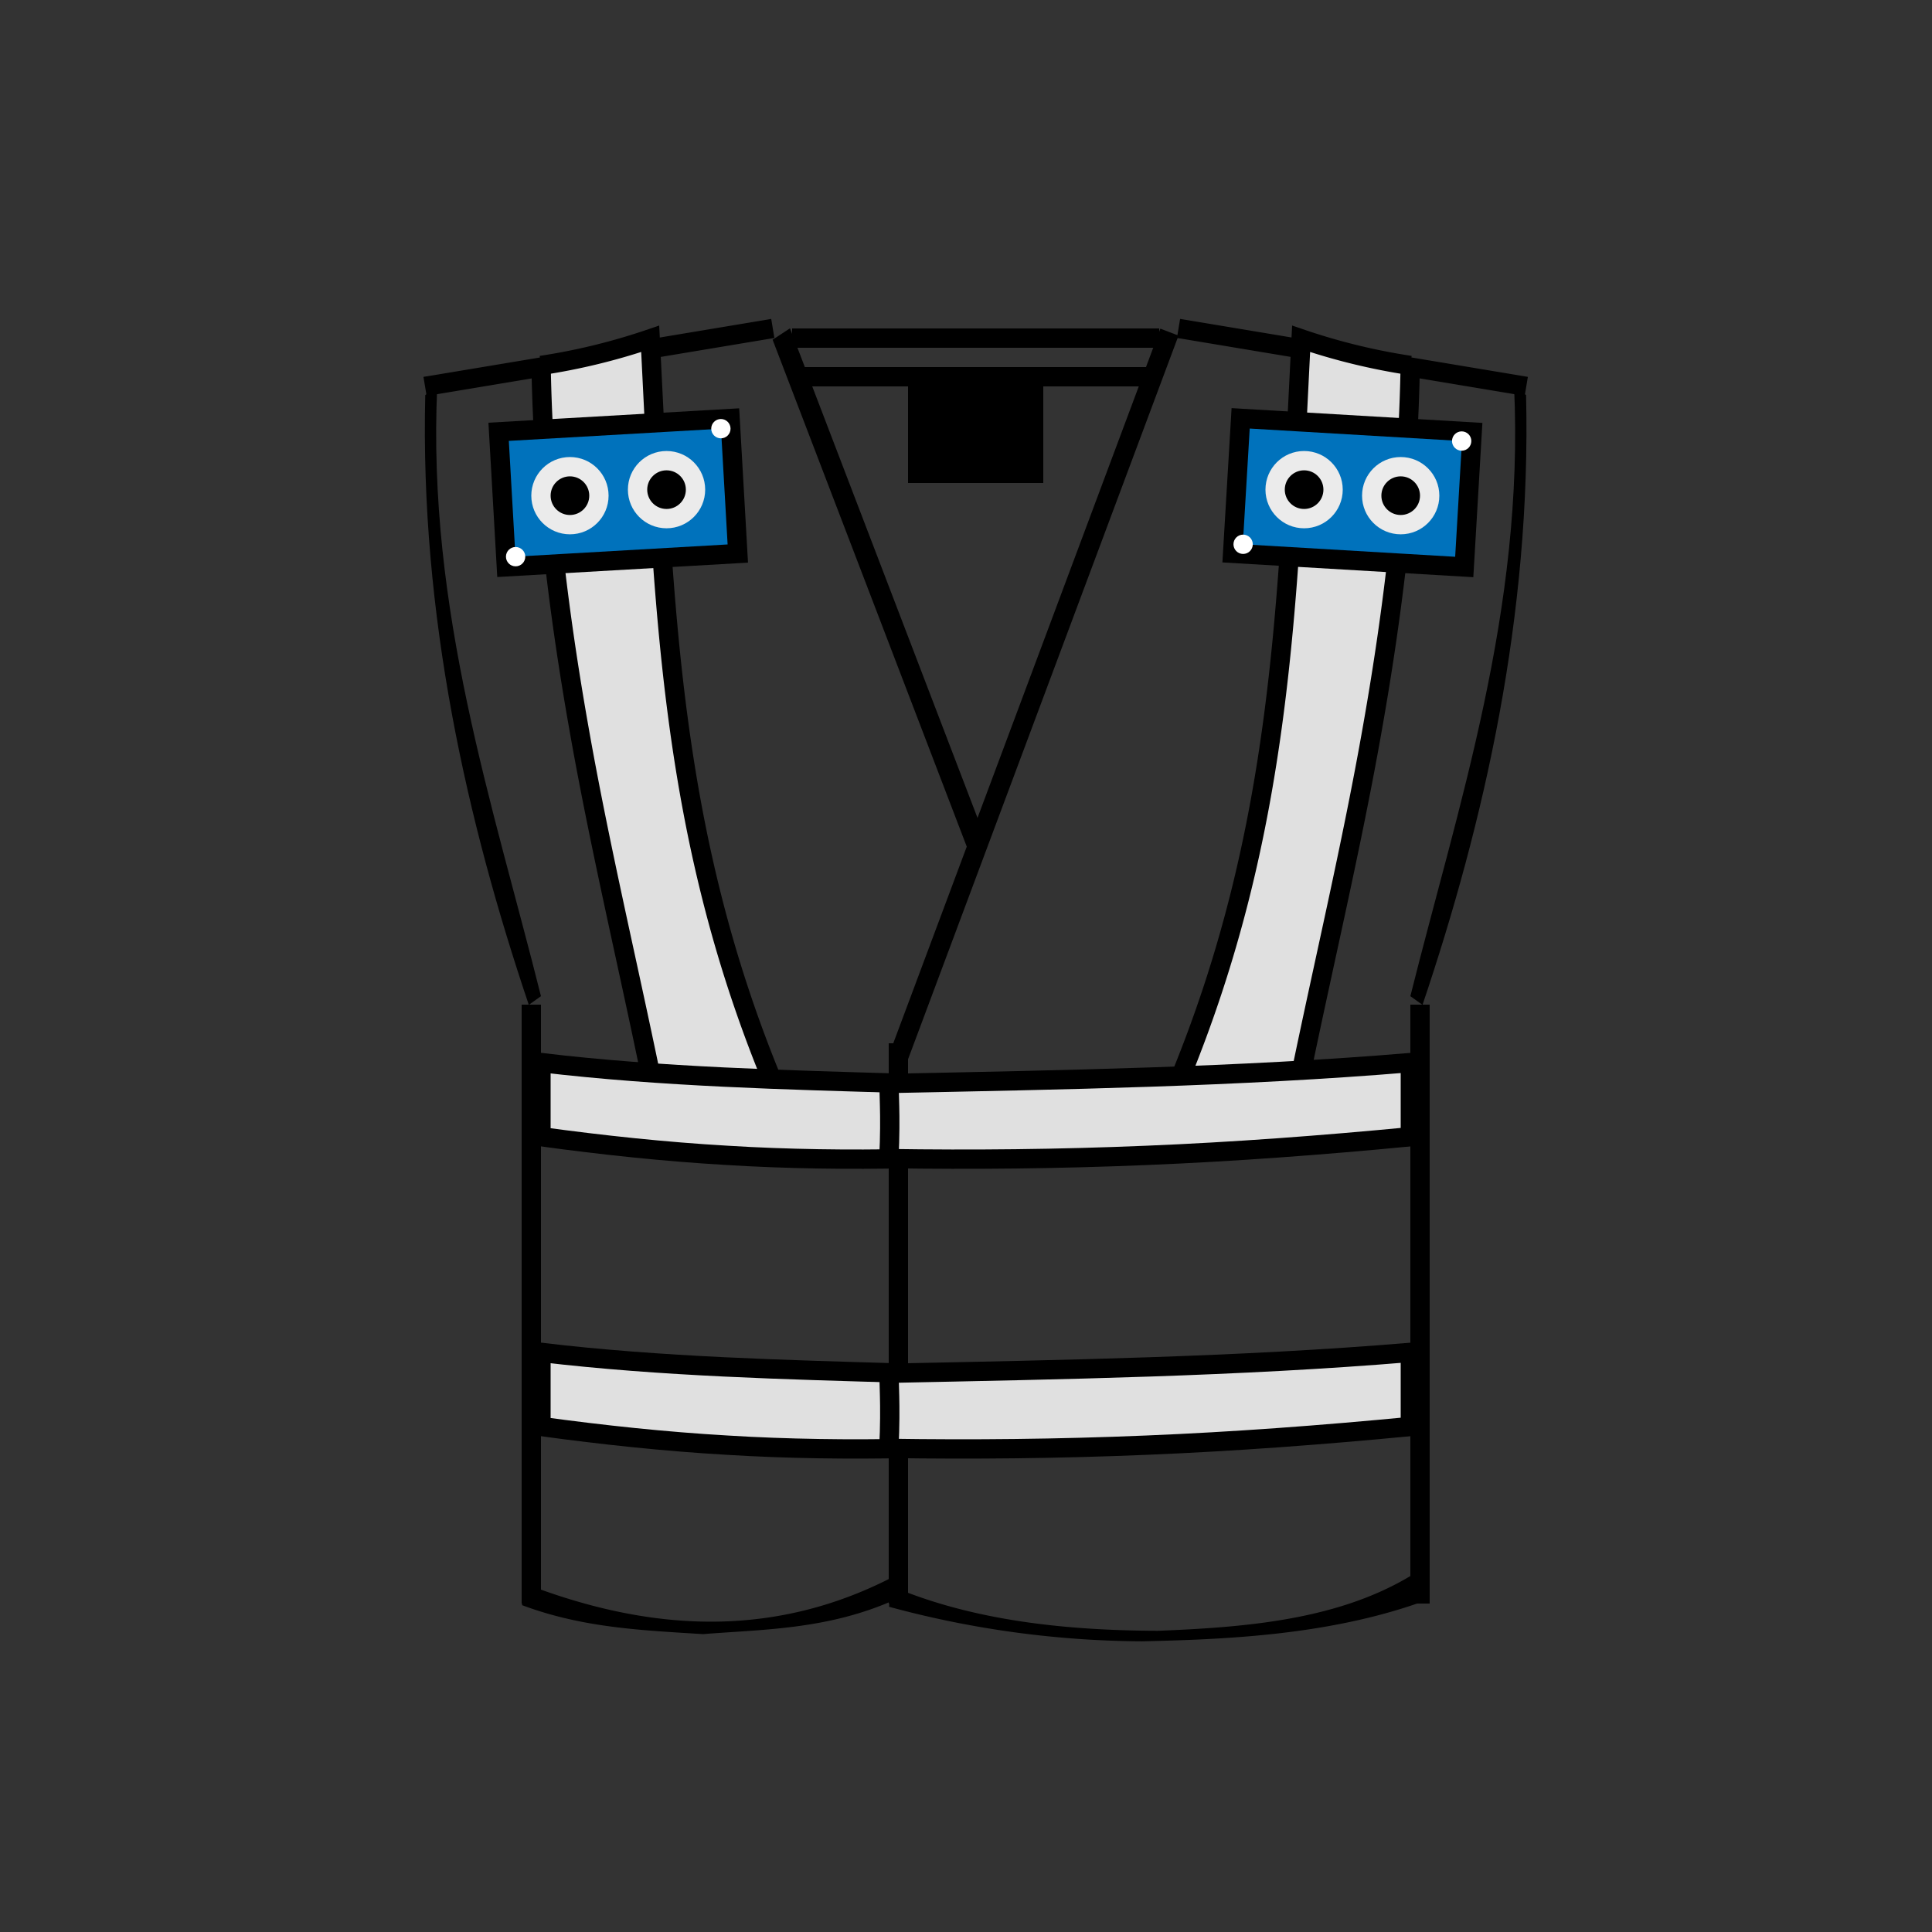 <svg xmlns="http://www.w3.org/2000/svg" width="100" height="100" viewBox="0 0 100 100">
  <rect x="0" y="0" width="100" height="100" fill="#333333" stroke="none"/>
<defs>
    <style>
      .cls-1, .cls-2, .cls-3 {
        fill-rule: evenodd;
      }

      .cls-2 {
        fill: #e0e0e0;
      }

      .cls-2, .cls-3 {
        stroke: #000;
      }

      .cls-2, .cls-3, .cls-4 {
        stroke-width: 1px;
      }

      .cls-3 {
        fill: #0072bc;
      }

      .cls-4 {
        stroke: #ebebeb;
      }

      .cls-5 {
        fill: #fff;
      }
    </style>
  </defs>
  <g id="Artboard_1" data-name="Artboard 1">
    <path class="cls-1" d="M39.99,17.584l0.9-.591L51.01,43.416l-0.9.591Z"/>
    <path class="cls-1" d="M60.06,17.011L61,17.371,46.94,54.989,46,54.629Z"/>
    <path class="cls-1" d="M46,54h1V83H46V54Z"/>
    <path class="cls-1" d="M60.918,17.493l0.164-.986,18,3-0.164.986Z"/>
    <path id="Shape_4_copy" data-name="Shape 4 copy" class="cls-1" d="M40.082,17.493l-0.164-.986-18,3,0.164,0.986Z"/>
    <path class="cls-1" d="M41,18V17H60v1H41Z"/>
    <path id="Shape_5_copy" data-name="Shape 5 copy" class="cls-1" d="M41,20V19H60v1H41Z"/>
    <rect x="47" y="20" width="7" height="5"/>
    <path id="Shape_6_copy_2" data-name="Shape 6 copy 2" class="cls-1" d="M22.012,20.449c0.191-.141.4-0.291,0.62-0.446C22.094,31.594,25.543,41.729,28,51.562c-0.216.156-.426,0.305-0.629,0.449-3.194-9.467-5.633-20.157-5.36-31.561h0Z"/>
    <path id="Shape_6_copy_3" data-name="Shape 6 copy 3" class="cls-1" d="M78.988,20.449c-0.191-.141-0.4-0.291-0.62-0.446C78.906,31.594,75.457,41.729,73,51.562c0.215,0.156.426,0.305,0.629,0.449,3.194-9.467,5.633-20.157,5.36-31.561h0Z"/>
    <path class="cls-1" d="M27,52h1V83H27V52Z"/>
    <path id="Shape_6_copy" data-name="Shape 6 copy" class="cls-1" d="M73,52h1V83H73V52Z"/>
    <path class="cls-2" d="M28.008,18.916a32.55,32.55,0,0,0,5.646-1.379c0.707,13.912,1.005,25.5,6.331,38.419-2.084.008-3.242-.009-4.1,0-0.838,0-1.308.02-1.608,0.032-0.142.007-.248,0.011-0.329,0.009a0.485,0.485,0,0,1-.171-0.026,0.185,0.185,0,0,1-.075-0.209c-1.228-5.97-2.677-12.024-3.748-18.131-0.539-3.054-.992-6.118-1.33-9.222q-0.253-2.328-.414-4.7-0.079-1.185-.131-2.383t-0.072-2.412h0Z"/>
    <path id="Rectangle_4_copy" data-name="Rectangle 4 copy" class="cls-2" d="M72.992,18.916a32.547,32.547,0,0,1-5.646-1.379c-0.707,13.912-1,25.5-6.331,38.419,2.084,0.008,3.241-.009,4.1,0,0.838,0,1.308.02,1.608,0.032,0.141,0.007.248,0.011,0.329,0.009a0.484,0.484,0,0,0,.171-0.026,0.185,0.185,0,0,0,.075-0.209c1.228-5.97,2.677-12.024,3.748-18.131,0.539-3.054.992-6.118,1.33-9.222q0.254-2.328.414-4.7,0.079-1.185.131-2.383t0.072-2.412h0Z"/>
    <path class="cls-2" d="M28,55c6.275,0.745,12.657.894,18.965,1.079,0.04,0.4-.062,1.464.02,3.89-1.511.033-3.053,0.039-4.618,0.013S39.217,59.9,37.619,59.8c-3.2-.185-6.43-0.53-9.619-0.966V55h0Z"/>
    <path id="Rectangle_6_copy_2" data-name="Rectangle 6 copy 2" class="cls-2" d="M28,70c6.275,0.745,12.657.894,18.965,1.079,0.04,0.4-.062,1.464.02,3.889-1.511.033-3.053,0.039-4.618,0.013S39.217,74.9,37.619,74.8c-3.2-.185-6.43-0.53-9.619-0.966V70h0Z"/>
    <path id="Rectangle_6_copy" data-name="Rectangle 6 copy" class="cls-2" d="M73,55c-8.92.745-17.995,0.894-26.963,1.079-0.057.4,0.087,1.464-.029,3.89,2.148,0.033,4.34.039,6.565,0.013s4.48-.084,6.751-0.179c4.544-.185,9.142-0.53,13.676-0.966V55h0Z"/>
    <path id="Rectangle_6_copy_3" data-name="Rectangle 6 copy 3" class="cls-2" d="M73,70c-8.92.745-17.995,0.894-26.963,1.079-0.057.4,0.087,1.464-.029,3.889,2.148,0.033,4.34.039,6.565,0.013s4.48-.084,6.751-0.179c4.544-.185,9.142-0.53,13.676-0.966V70h0Z"/>
    <g id="US_Sensor" data-name="US Sensor">
      <path class="cls-3" d="M25.809,22.35l11.98-.688,0.4,6.989-11.98.688Z"/>
      <circle class="cls-4" cx="29.5" cy="25.656" r="1.5"/>
      <circle id="Ellipse_1_copy" data-name="Ellipse 1 copy" class="cls-4" cx="34.5" cy="25.344" r="1.5"/>
      <circle class="cls-5" cx="37.313" cy="22.188" r="0.5"/>
      <circle id="Ellipse_2_copy" data-name="Ellipse 2 copy" class="cls-5" cx="26.688" cy="28.813" r="0.5"/>
    </g>
    <g id="US_Sensor_copy" data-name="US Sensor copy">
      <path class="cls-3" d="M64.216,21.653L76.2,22.359l-0.411,6.988L63.8,28.641Z"/>
      <circle class="cls-4" cx="67.5" cy="25.344" r="1.5"/>
      <circle id="Ellipse_1_copy-2" data-name="Ellipse 1 copy" class="cls-4" cx="72.5" cy="25.656" r="1.5"/>
      <circle class="cls-5" cx="75.656" cy="22.828" r="0.5"/>
      <circle id="Ellipse_2_copy-2" data-name="Ellipse 2 copy" class="cls-5" cx="64.344" cy="28.172" r="0.5"/>
    </g>
    <path class="cls-1" d="M27.02,83.081a9.141,9.141,0,0,1,.118-1.124c6.3,2.445,13.083,3.089,19.869-.762-0.1.213-.181,0.426-0.249,0.6s-0.124.32-.172,0.444-0.088.222-.124,0.308l-0.051.123-0.024.057-0.023.055c-3.5,1.58-6.91,1.552-9.975,1.8-3.162-.2-6.219-0.319-9.369-1.5h0Z"/>
    <path id="Shape_7_copy_2" data-name="Shape 7 copy 2" class="cls-1" d="M46.02,83.167a9.759,9.759,0,0,1,.093-1.081c4.137,1.77,8.918,2.309,13.817,2.324,4.875-.192,10.02-0.62,13.935-3.4,0.05,0.364.1,0.658,0.113,0.867a2.824,2.824,0,0,1,0,.473,1.626,1.626,0,0,1-.047.273c-0.01.037-.02,0.07-0.03,0.1l-0.016.046-0.017.045c-4.989,1.846-10.521,2.042-14.741,2.14A50.8,50.8,0,0,1,46.02,83.167h0Z"/>
  </g>
</svg>
